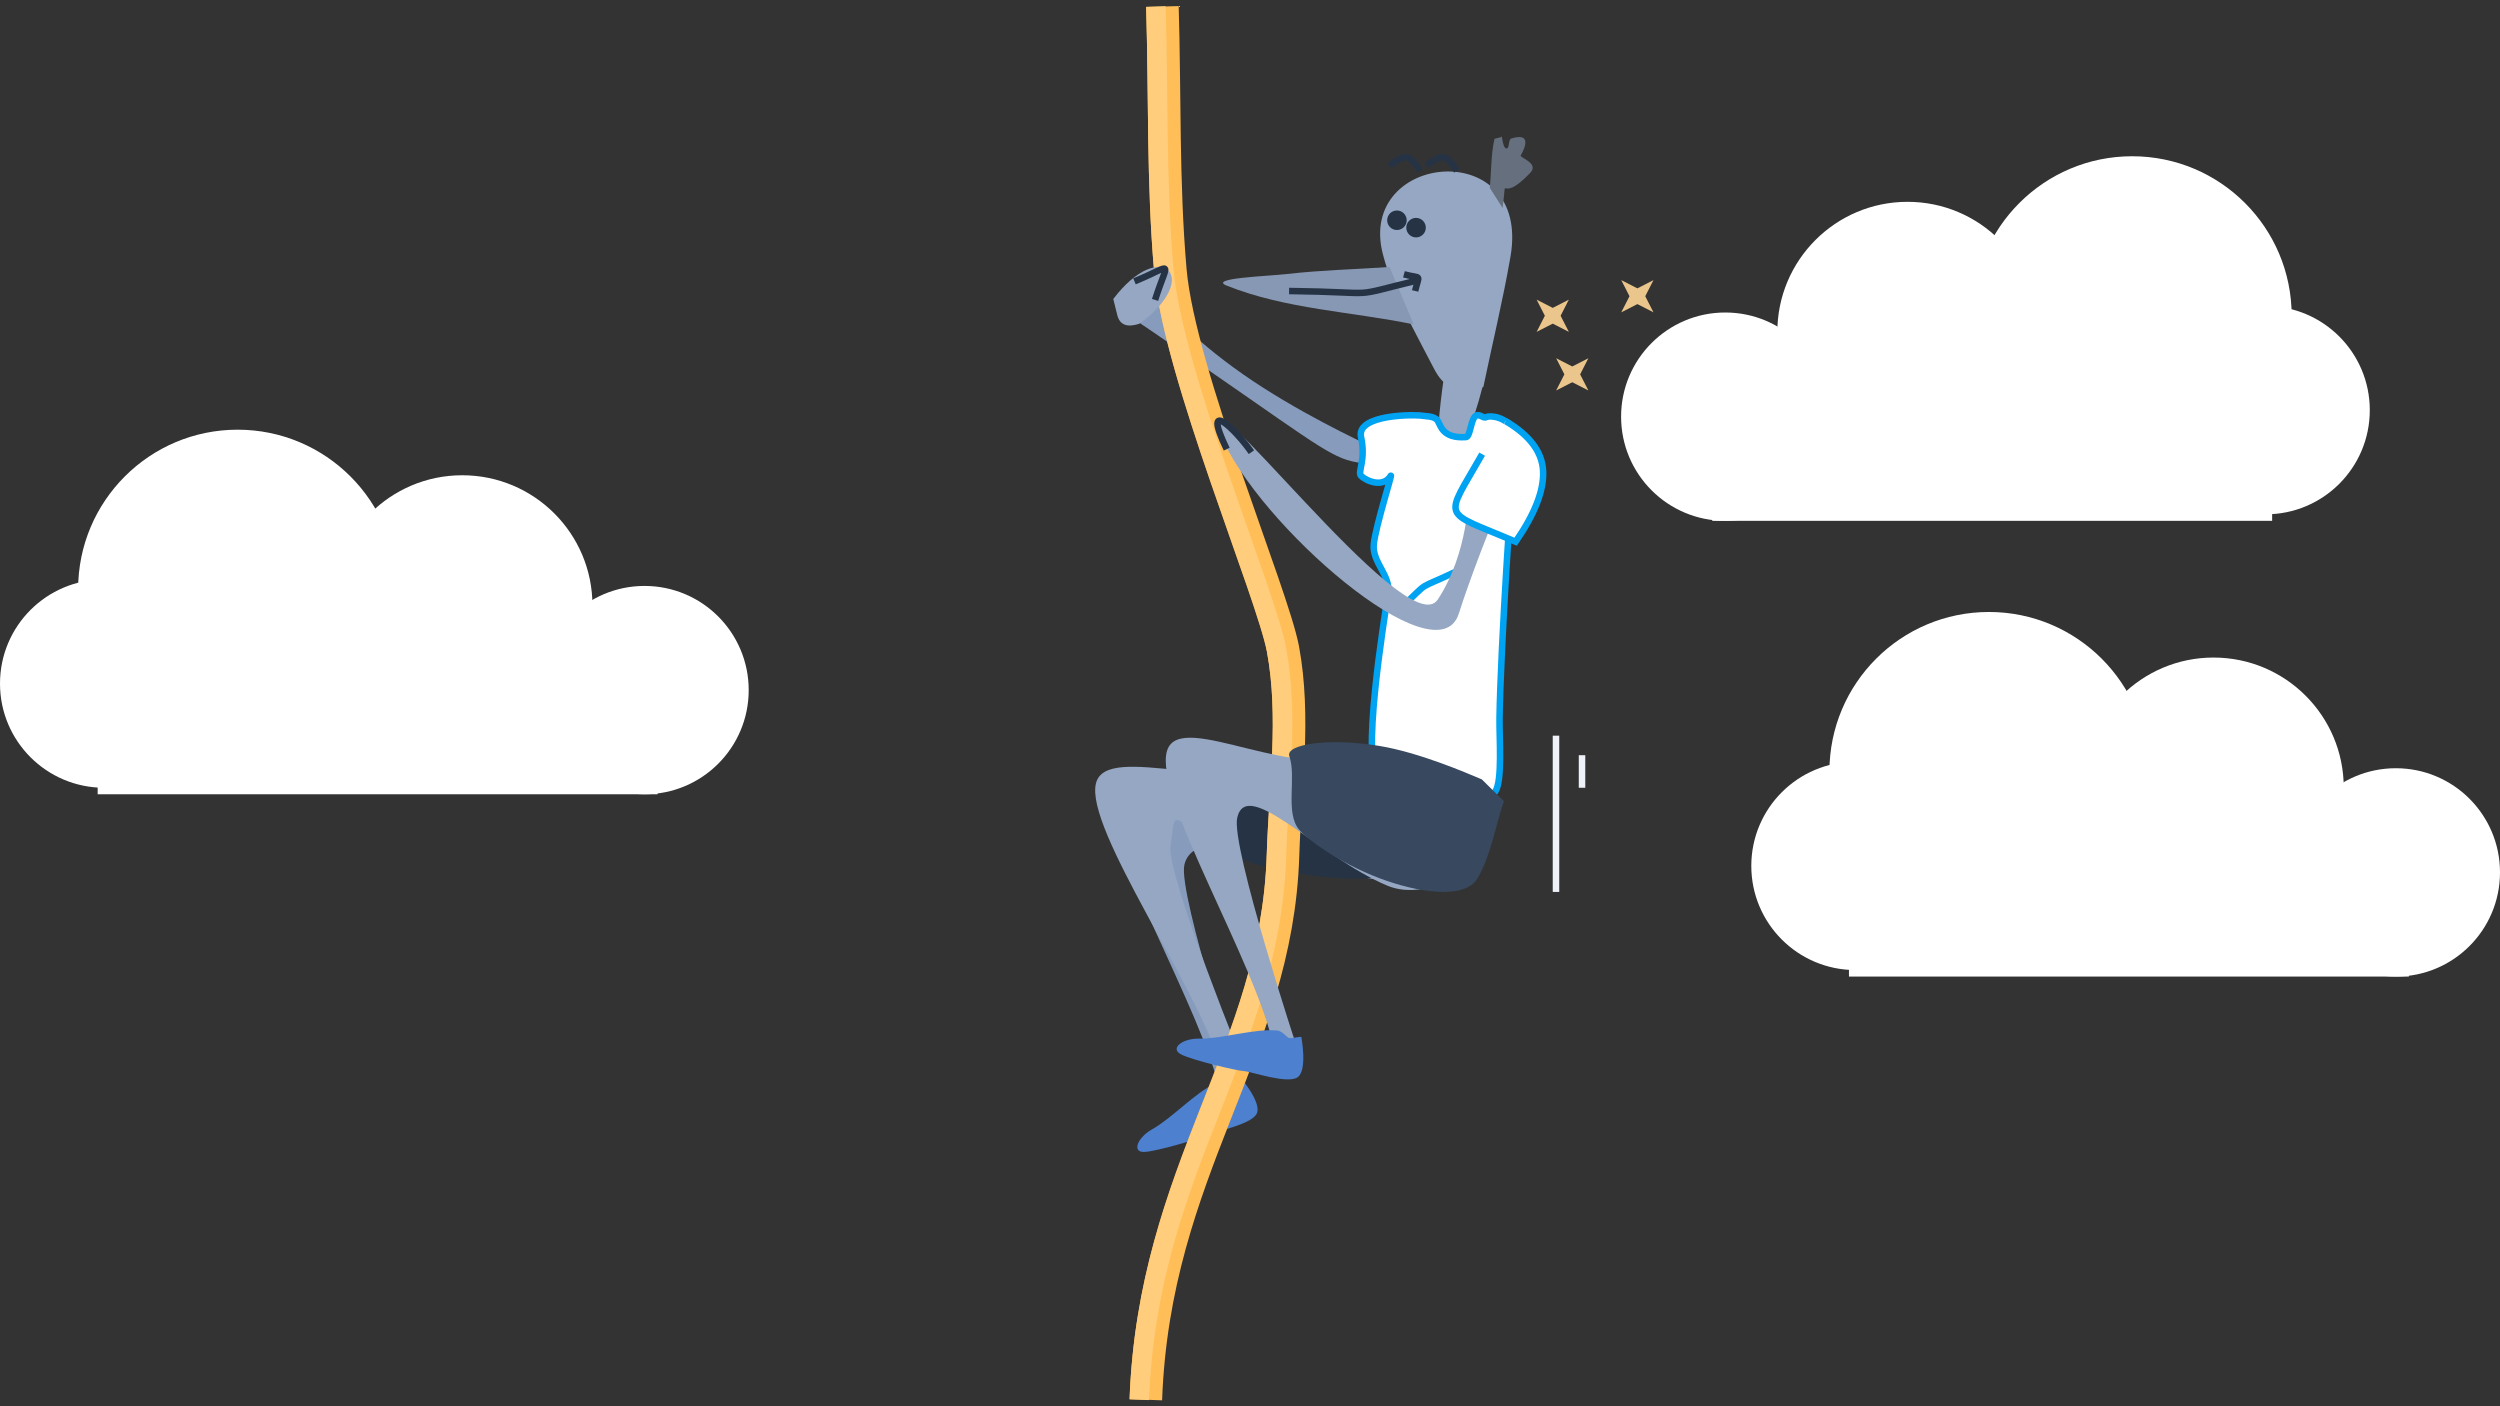 <?xml version="1.0" encoding="UTF-8"?>
<svg width="384px" height="216px" viewBox="0 0 384 216" version="1.1" xmlns="http://www.w3.org/2000/svg" xmlns:xlink="http://www.w3.org/1999/xlink">
    <rect x="0" y="0" width="384" height="216" fill="#333333" stroke="none"/>
    <!-- Generator: Sketch 46.1 (44463) - http://www.bohemiancoding.com/sketch -->
    <title>Group 43</title>
    <desc>Created with Sketch.</desc>
    <defs></defs>
    <g id="App" stroke="none" stroke-width="1" fill="none" fill-rule="evenodd">
        <g id="Group-43" transform="translate(0, 1)">
            <g id="Group-18" transform="translate(206, 107) scale(-1, 1) translate(-206, -107) translate(158, 0)">
                <path d="M57.314,117.376 C57.743,127.116 31.714,147.587 39.627,153.332 C43.305,156.003 76.634,158.781 75.991,158.715 C73.781,158.487 76.531,162.44 74.149,161.959 C61.311,159.371 31.362,163.982 25.901,159.213 C22.498,156.242 29.336,137.67 36.366,123.251 C39.941,115.919 46.161,111.085 45.784,107.001 C49.997,106.98 52.897,107.574 54.486,108.782 C57.486,111.064 58.429,113.929 57.314,117.376 Z" id="Path-10" fill="#879CBC" transform="translate(50.5, 134.5) scale(-1, 1) rotate(67) translate(-50.5, -134.5) "></path>
                <path d="M67.221,115.66 C67.359,118.782 54.051,133.717 50.186,137.484 C42.028,145.436 40.306,142.47 45.669,146.357 C49.343,149.02 82.633,151.79 81.991,151.724 C79.784,151.497 82.53,155.438 80.151,154.96 C67.328,152.379 37.413,156.976 31.959,152.221 C26.832,147.753 43.992,134.171 42.874,122.089 C51.057,113.557 56.476,109.196 59.132,109.005 C60.843,108.882 63.539,111.1 67.221,115.66 Z" id="Path-10" fill="#95A7C2" transform="translate(56.5, 132) scale(-1, 1) rotate(63) translate(-56.5, -132) "></path>
                <path d="M33,122.031 C34.346,125.959 34.95,130.226 37.037,133.815 C41.096,140.8 62.254,129.033 64.45,126.405 C66.661,123.76 64.818,118.402 65.957,115.148 C66.598,113.318 59.916,112.288 52.128,113.572 C46.067,114.57 38.995,117.595 36.392,118.694 L33,122.031 Z" id="Path-11" fill="#263345" transform="translate(49.5, 124.5) rotate(18) translate(-49.5, -124.5) "></path>
                <g id="Group-11">
                    <g id="Group-97" transform="translate(43.5, 42.5) rotate(-10) translate(-43.5, -42.5) translate(21, 16)">
                        <path d="M2.653,39.168 C2.444,32.368 2.008,25.571 2.024,18.767 C2.068,-0.136 28.121,6.98 21.405,21.754 C18.743,27.609 14.529,32.559 10.68,37.639 C8.398,40.65 7.173,39.967 3.981,40.052 L2.653,39.168 Z" id="Path-157" fill="#95A7C2"></path>
                        <path d="M2.722,38.577 C3.944,54.535 8.153,60.52 8.881,38.849" id="Path-160" fill="#95A7C2"></path>
                        <path d="M14.861,31.58 C24.63,31.288 34.582,32.699 44.167,30.703 C47.247,30.062 38.338,28.219 35.316,27.321 C30.283,25.826 25.133,24.799 20.042,23.538" id="Path-158" fill="#8798B4"></path>
                        <ellipse id="Oval-14" stroke="#263345" fill="#263345" cx="17.083" cy="16.88" rx="1" ry="1"></ellipse>
                        <ellipse id="Oval-14" stroke="#263345" fill="#263345" cx="20.172" cy="16.272" rx="1" ry="1"></ellipse>
                        <path d="M5.384,11.476 C4.729,5.379 6.136,11.326 1.242,6.001 C-0.074,4.568 2.541,3.834 2.768,3.395 C2.776,3.38 0.451,-0.443 4.224,0.763 C4.755,0.932 4.434,2.377 4.986,2.313 C5.595,2.244 5.66,-0.043 5.789,0.583 L6.824,0.865 C7.332,3.334 7.21,5.9 7.404,8.417" id="Path-159" fill="#656F7E" transform="translate(4.139, 5.975) rotate(9) translate(-4.139, -5.975) "></path>
                        <path d="M17.209,23.782 C14.608,25.096 14.865,24.1 16.06,26.634" id="Path-162" stroke="#263345" transform="translate(16.2, 25.208) rotate(22) translate(-16.2, -25.208) "></path>
                    </g>
                    <g id="Group-9" transform="translate(61.996, 57.083) rotate(-23) translate(-61.996, -57.083) translate(34.996, 34.083)" fill="#879CBC">
                        <g id="Group-12" transform="translate(27.435, 22.73) rotate(-96) translate(-27.435, -22.73) translate(7.435, -1.77)">
                            <path d="M31.616,4.31 C31.616,3.162 29.548,3.216 29.124,4.31 C28.185,6.732 24.344,16.681 19.25,25.178 C14.157,33.675 9.857,37.486 8.59,40.581 C6.137,46.577 10.71,44.661 10.71,44.661 C10.71,44.661 14.504,37.967 22.899,23.927 C31.295,9.888 31.616,9.367 31.616,4.31 Z" id="Path-116" transform="translate(19.741, 24.211) scale(-1, 1) rotate(-25) translate(-19.741, -24.211) "></path>
                        </g>
                    </g>
                    <g id="Group-35" transform="translate(17, 23)">
                        <g id="Group-39" transform="translate(0, 0)">
                            <path d="M13.374,98.032 C16.252,99.962 19.46,97.064 22.277,96.174 C25.475,95.163 24.098,71.448 23.928,67.864 C23.792,64.983 26.937,63.366 26.915,60.489 C26.892,57.611 25.136,49.199 25.426,49.824 C26.331,51.772 28.919,51.105 29.958,50.3 C30.585,49.814 29.433,47.84 30.579,44.385 C31.725,40.931 22.549,40.039 21.559,40.141 C21.14,40.185 19.723,39.957 19.159,40.624 C18.595,41.292 18.161,43.342 14.549,42.7 C13.939,42.592 14.096,40.412 13.572,39.527 C13.047,38.641 12.266,39.669 11.782,39.33 C11.21,38.93 8.502,38.978 7.38,40.99 C6.259,43.001 6.418,47.689 6.693,47.855 C6.914,47.988 5.89,74.15 4.923,85.005 C4.641,88.163 3.446,94.56 4.377,96.369 C5.308,98.179 12.946,97.744 13.374,98.032 Z" id="Path-89" stroke="#00A2F2" fill="#FFFFFF" transform="translate(17.353, 68.907) rotate(-366) translate(-17.353, -68.907) "></path>
                            <path d="M13.119,63.685 C19.84,66.889 16.986,64.825 21.893,69.448" id="Path-113" stroke="#00A2F2"></path>
                            <path d="M13.23,2.233 C15.001,-0.426 15.42,-0.342 17.936,1.418" id="Path-233" stroke="#263345"></path>
                            <path d="M18.877,2.233 C20.647,-0.426 21.067,-0.342 23.583,1.418" id="Path-233" stroke="#263345"></path>
                        </g>
                    </g>
                    <path d="M77.413,170.726 C73.961,169.85 69.636,167.013 66.129,166.409 C65.296,166.266 64.5,167.065 64.041,167.044 C63.582,167.023 62.855,166.515 62.293,166.409 C62.293,166.409 60.028,171.058 61.236,172.528 C62.444,173.999 68.299,173.52 69.46,173.76 C70.572,173.989 77.665,174.2 79.501,173.76 C81.337,173.319 79.903,171.357 77.413,170.726 Z" id="Path-173" fill="#4D81CF" transform="translate(70.607, 170.204) rotate(15) translate(-70.607, -170.204) "></path>
                    <polygon id="Star-10" fill="#EBC68C" points="2.5 45.71 0.025 46.975 1.29 44.5 0.025 42.025 2.5 43.29 4.975 42.025 3.71 44.5 4.975 46.975"></polygon>
                    <polygon id="Star-10" fill="#EBC68C" points="15.5 48.71 13.025 49.975 14.29 47.5 13.025 45.025 15.5 46.29 17.975 45.025 16.71 47.5 17.975 49.975"></polygon>
                    <polygon id="Star-10" fill="#EBC68C" points="12.5 57.71 10.025 58.975 11.29 56.5 10.025 54.025 12.5 55.29 14.975 54.025 13.71 56.5 14.975 58.975"></polygon>
                    <g id="Group-15" transform="translate(56, 0)">
                        <path d="M19.453,-2.84217094e-14 C19.046,13.52 19.409,27.095 18.231,40.561 C16.847,56.397 2.507,90.241 0.93,98.74 C-0.988,109.076 0.603,119.837 0.93,130.376 C1.863,160.434 20.713,178.539 22,214" id="Path-2" stroke="#FFBE57" stroke-width="5"></path>
                        <path d="M20.453,-2.84217094e-14 C20.046,13.52 20.409,27.095 19.231,40.561 C17.847,56.397 3.507,90.241 1.93,98.74 C0.012,109.076 1.603,119.837 1.93,130.376 C2.863,160.434 21.713,178.539 23,214" id="Path-2" stroke="#FFCD7C" stroke-width="3"></path>
                    </g>
                    <g id="Group-8" transform="translate(43.808, 71.095) rotate(-33) translate(-43.808, -71.095) translate(19.808, 54.095)">
                        <path d="M37.416,3.787 C38.791,5.76 38.723,11.623 38.723,11.623 C38.723,11.623 43.73,19.351 43.658,27.985 C43.587,36.619 -10.058,16.389 1.858,24.845 C13.774,33.3 50.504,38.527 47.538,27.985 C46.329,23.688 43.782,12.279 43.658,9.342 C43.535,6.405 42.731,9.858 43.658,6.717 C44.712,3.147 40.042,0.925 39.509,0.394" id="Path-116" fill="#95A7C2" transform="translate(23.919, 17.132) scale(-1, 1) translate(-23.919, -17.132) "></path>
                        <path d="M43.309,21.306 C42.392,25.067 41.967,33.047 45.498,24.44" id="Path-176" stroke="#263345" transform="translate(44.082, 24.798) scale(-1, 1) rotate(99) translate(-44.082, -24.798) "></path>
                    </g>
                    <path d="M22.728,63.687 C19.043,65.851 17.127,68.407 16.981,71.354 C16.835,74.301 18.24,77.919 21.196,82.209 C32.787,77.257 32.217,79.117 26.342,68.757" id="Path-4" stroke="#00A2F2" fill="#FFFFFF"></path>
                </g>
                <path d="M57.205,112.66 C57.342,115.782 58.099,122.454 54.23,126.22 C46.063,134.173 30.259,139.47 35.628,143.357 C39.306,146.02 72.634,148.79 71.991,148.724 C69.781,148.497 72.531,152.438 70.149,151.96 C57.312,149.379 27.363,153.976 21.903,149.221 C16.77,144.753 35.248,132.506 34.129,120.425 C41.455,111.002 46.448,106.196 49.107,106.005 C50.82,105.882 53.519,108.1 57.205,112.66 Z" id="Path-10" fill="#95A7C2" transform="translate(46.5, 129) scale(-1, 1) rotate(67) translate(-46.5, -129) "></path>
                <path d="M83,44.926 C75.705,35.297 69.13,41.539 78.999,48.729 C80.874,49.347 82.001,48.908 82.383,47.412 C82.765,45.917 82.97,45.088 83,44.926 Z" id="Path-8" fill="#95A7C2"></path>
                <path d="M78.538,44 C73.84,39.196 73.334,40.522 80,40" id="Path-108" stroke="#263345" transform="translate(77.5, 42) scale(-1, 1) rotate(-248) translate(-77.5, -42) "></path>
                <path d="M23,122.062 C24.346,126.004 24.95,130.285 27.037,133.887 C28.985,137.252 36.288,136.099 42.128,133.887 C48.454,131.491 53.309,127.822 54.45,126.451 C56.661,123.797 54.818,118.421 55.957,115.155 C56.598,113.319 49.916,112.286 42.128,113.574 C36.067,114.576 28.995,117.61 26.392,118.714 L23,122.062 Z" id="Path-11" fill="#37485F"></path>
                <g id="Group-7" transform="translate(63, 160) rotate(-15) translate(-63, -160) translate(53, 156)" fill="#4D81CF">
                    <path d="M16.988,4.354 C13.535,3.479 9.211,0.641 5.704,0.037 C4.871,-0.106 4.075,0.693 3.616,0.672 C3.157,0.651 2.43,0.143 1.868,0.037 C1.868,0.037 -0.397,4.686 0.811,6.156 C2.019,7.627 7.874,7.149 9.035,7.388 C10.147,7.617 17.24,7.828 19.076,7.388 C20.912,6.947 19.478,4.985 16.988,4.354 Z" id="Path-173"></path>
                </g>
                <path d="M36,42 C47.651,44.831 41.022,43.886 56,43.697" id="Path-13" stroke="#263345"></path>
                <polyline id="Path-14" stroke="#EFF2F9" points="15 112 15 115.44 15 124.987 15 134.251 15 135.572 15 136"></polyline>
                <polyline id="Path-14" stroke="#EFF2F9" points="11 115 11 115.717 11 117.706 11 119.636 11 119.911 11 120"></polyline>
            </g>
            <g id="Group-16" transform="translate(0, 23)" fill="#FFFFFF">
                <g id="Group-17" transform="translate(0, 42)">
                    <rect id="Rectangle-9" x="15" y="38" width="86" height="18"></rect>
                    <circle id="Oval-2" cx="16" cy="39" r="16"></circle>
                    <circle id="Oval-2" cx="71" cy="27" r="20"></circle>
                    <circle id="Oval-2" cx="99" cy="40" r="16"></circle>
                    <circle id="Oval-2" cx="36.5" cy="24.5" r="24.5"></circle>
                </g>
                <g id="Group-17" transform="translate(269, 70)">
                    <rect id="Rectangle-9" x="15" y="38" width="86" height="18"></rect>
                    <circle id="Oval-2" cx="16" cy="39" r="16"></circle>
                    <circle id="Oval-2" cx="71" cy="27" r="20"></circle>
                    <circle id="Oval-2" cx="99" cy="40" r="16"></circle>
                    <circle id="Oval-2" cx="36.5" cy="24.5" r="24.5"></circle>
                </g>
                <g id="Group-17" transform="translate(306.5, 28) scale(-1, 1) translate(-306.5, -28) translate(249, 0)">
                    <rect id="Rectangle-9" x="15" y="38" width="86" height="18"></rect>
                    <circle id="Oval-2" cx="16" cy="39" r="16"></circle>
                    <circle id="Oval-2" cx="71" cy="27" r="20"></circle>
                    <circle id="Oval-2" cx="99" cy="40" r="16"></circle>
                    <circle id="Oval-2" cx="36.5" cy="24.5" r="24.5"></circle>
                </g>
            </g>
        </g>
    </g>
</svg>
